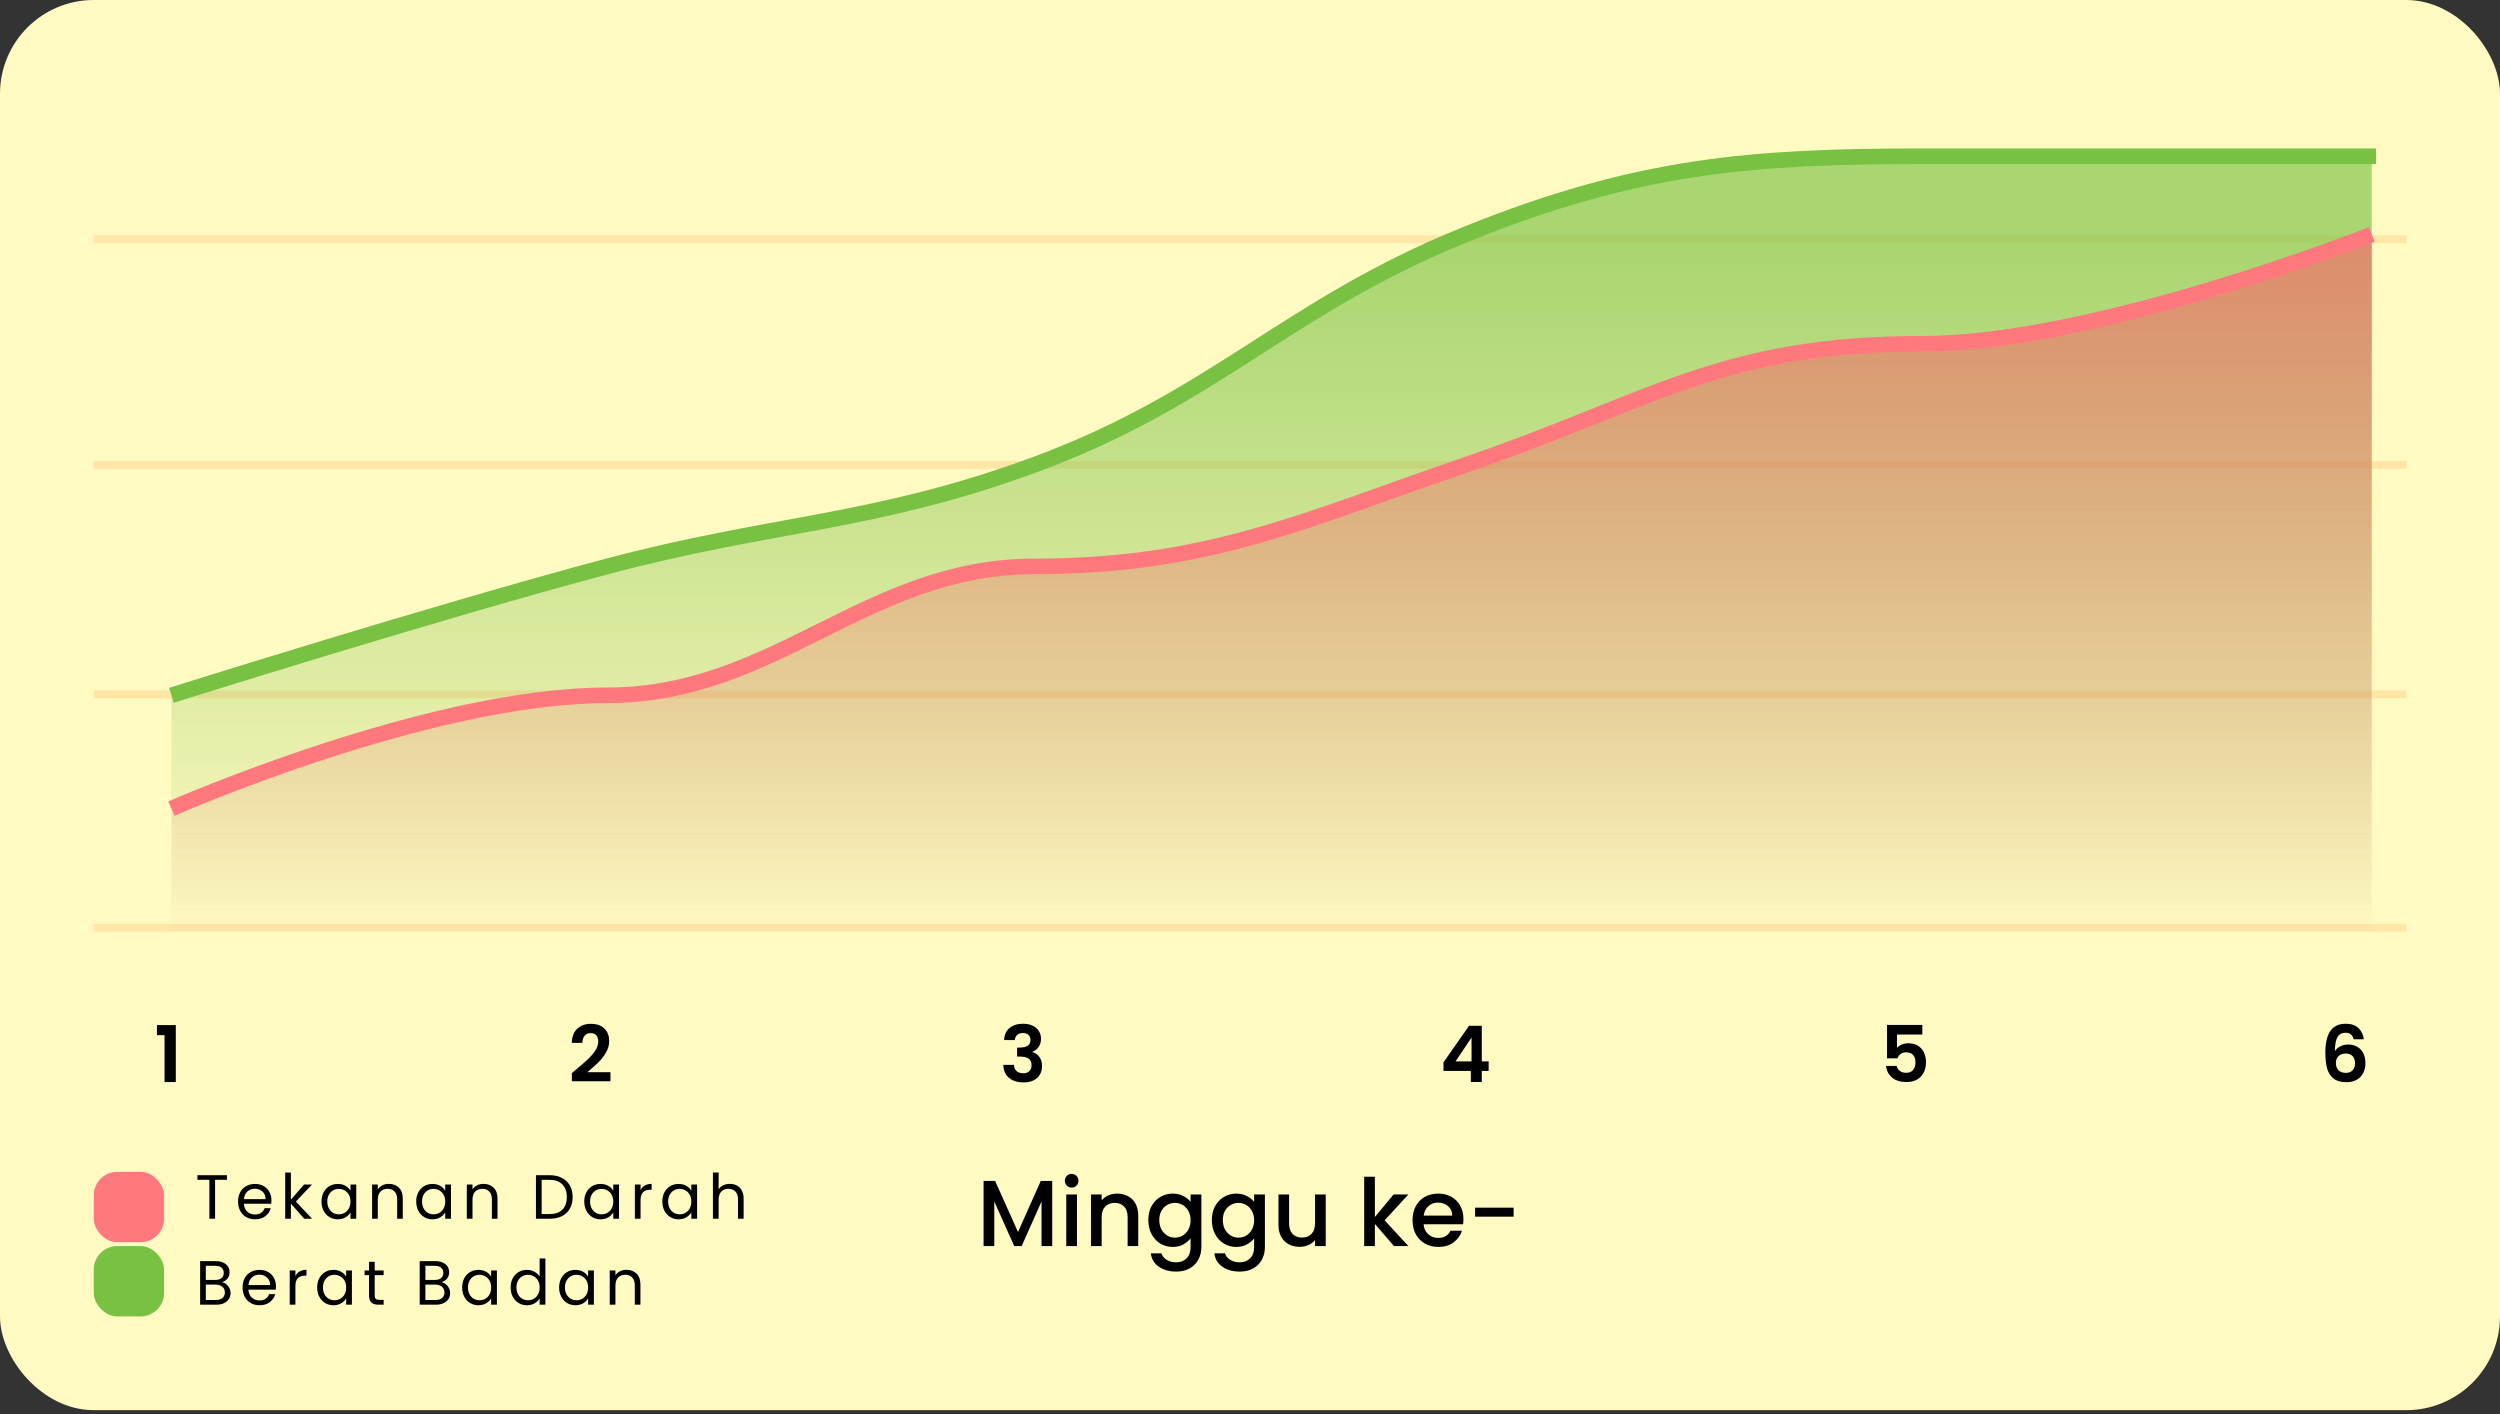 <svg width="320" height="181" viewBox="0 0 320 181" fill="none" xmlns="http://www.w3.org/2000/svg">
<rect x="0" y="0" width="320" height="181" fill="#333333" stroke="none"/>
<rect width="320" height="180.5" rx="12" fill="#FFF9C2"/>
<path d="M12 118.75H308M12 88.878H308M12 59.503H308M12 30.627H308" stroke="#FFE5A6"/>
<path d="M20.091 132.5V131.21H22.501V138.5H21.061V132.5H20.091Z" fill="black"/>
<path d="M73.716 136.92C74.356 136.387 74.866 135.943 75.246 135.59C75.626 135.23 75.943 134.857 76.196 134.47C76.45 134.083 76.576 133.703 76.576 133.33C76.576 132.99 76.496 132.723 76.336 132.53C76.176 132.337 75.93 132.24 75.596 132.24C75.263 132.24 75.006 132.353 74.826 132.58C74.646 132.8 74.553 133.103 74.546 133.49H73.186C73.213 132.69 73.45 132.083 73.896 131.67C74.35 131.257 74.923 131.05 75.616 131.05C76.376 131.05 76.96 131.253 77.366 131.66C77.773 132.06 77.976 132.59 77.976 133.25C77.976 133.77 77.836 134.267 77.556 134.74C77.276 135.213 76.956 135.627 76.596 135.98C76.236 136.327 75.766 136.747 75.186 137.24H78.136V138.4H73.196V137.36L73.716 136.92Z" fill="black"/>
<path d="M128.52 133.13C128.553 132.463 128.787 131.95 129.22 131.59C129.66 131.223 130.237 131.04 130.95 131.04C131.437 131.04 131.853 131.127 132.2 131.3C132.547 131.467 132.807 131.697 132.98 131.99C133.16 132.277 133.25 132.603 133.25 132.97C133.25 133.39 133.14 133.747 132.92 134.04C132.707 134.327 132.45 134.52 132.15 134.62V134.66C132.537 134.78 132.837 134.993 133.05 135.3C133.27 135.607 133.38 136 133.38 136.48C133.38 136.88 133.287 137.237 133.1 137.55C132.92 137.863 132.65 138.11 132.29 138.29C131.937 138.463 131.51 138.55 131.01 138.55C130.257 138.55 129.643 138.36 129.17 137.98C128.697 137.6 128.447 137.04 128.42 136.3H129.78C129.793 136.627 129.903 136.89 130.11 137.09C130.323 137.283 130.613 137.38 130.98 137.38C131.32 137.38 131.58 137.287 131.76 137.1C131.947 136.907 132.04 136.66 132.04 136.36C132.04 135.96 131.913 135.673 131.66 135.5C131.407 135.327 131.013 135.24 130.48 135.24H130.19V134.09H130.48C131.427 134.09 131.9 133.773 131.9 133.14C131.9 132.853 131.813 132.63 131.64 132.47C131.473 132.31 131.23 132.23 130.91 132.23C130.597 132.23 130.353 132.317 130.18 132.49C130.013 132.657 129.917 132.87 129.89 133.13H128.52Z" fill="black"/>
<path d="M184.768 137.08V135.98L188.038 131.3H189.668V135.86H190.548V137.08H189.668V138.5H188.268V137.08H184.768ZM188.358 132.8L186.308 135.86H188.358V132.8Z" fill="black"/>
<path d="M246.057 132.42H242.817V134.13C242.957 133.957 243.157 133.817 243.417 133.71C243.677 133.597 243.954 133.54 244.247 133.54C244.78 133.54 245.217 133.657 245.557 133.89C245.897 134.123 246.144 134.423 246.297 134.79C246.45 135.15 246.527 135.537 246.527 135.95C246.527 136.717 246.307 137.333 245.867 137.8C245.434 138.267 244.814 138.5 244.007 138.5C243.247 138.5 242.64 138.31 242.187 137.93C241.734 137.55 241.477 137.053 241.417 136.44H242.777C242.837 136.707 242.97 136.92 243.177 137.08C243.39 137.24 243.66 137.32 243.987 137.32C244.38 137.32 244.677 137.197 244.877 136.95C245.077 136.703 245.177 136.377 245.177 135.97C245.177 135.557 245.074 135.243 244.867 135.03C244.667 134.81 244.37 134.7 243.977 134.7C243.697 134.7 243.464 134.77 243.277 134.91C243.09 135.05 242.957 135.237 242.877 135.47H241.537V131.19H246.057V132.42Z" fill="black"/>
<path d="M301.265 133.03C301.199 132.75 301.082 132.54 300.915 132.4C300.755 132.26 300.522 132.19 300.215 132.19C299.755 132.19 299.415 132.377 299.195 132.75C298.982 133.117 298.872 133.717 298.865 134.55C299.025 134.283 299.259 134.077 299.565 133.93C299.872 133.777 300.205 133.7 300.565 133.7C300.999 133.7 301.382 133.793 301.715 133.98C302.049 134.167 302.309 134.44 302.495 134.8C302.682 135.153 302.775 135.58 302.775 136.08C302.775 136.553 302.679 136.977 302.485 137.35C302.299 137.717 302.022 138.003 301.655 138.21C301.289 138.417 300.852 138.52 300.345 138.52C299.652 138.52 299.105 138.367 298.705 138.06C298.312 137.753 298.035 137.327 297.875 136.78C297.722 136.227 297.645 135.547 297.645 134.74C297.645 133.52 297.855 132.6 298.275 131.98C298.695 131.353 299.359 131.04 300.265 131.04C300.965 131.04 301.509 131.23 301.895 131.61C302.282 131.99 302.505 132.463 302.565 133.03H301.265ZM300.245 134.85C299.892 134.85 299.595 134.953 299.355 135.16C299.115 135.367 298.995 135.667 298.995 136.06C298.995 136.453 299.105 136.763 299.325 136.99C299.552 137.217 299.869 137.33 300.275 137.33C300.635 137.33 300.919 137.22 301.125 137C301.339 136.78 301.445 136.483 301.445 136.11C301.445 135.723 301.342 135.417 301.135 135.19C300.935 134.963 300.639 134.85 300.245 134.85Z" fill="black"/>
<path d="M77.716 72.5C55.731 78.348 21.94 89 21.94 89V119.5H303.582V20H246.149C224.06 20 209.539 21.149 187.612 30C164.742 39.231 155.584 50.961 132.388 59.5C111.939 67.028 98.896 66.866 77.716 72.5Z" fill="url(#paint0_linear_857_5914)" fill-opacity="0.8"/>
<path d="M21.94 89C21.94 89 55.731 78.349 77.716 72.5C98.896 66.866 111.939 67.028 132.388 59.5C155.584 50.961 164.742 39.231 187.612 30C209.539 21.149 224.06 20 246.149 20C268.239 20 304.134 20 304.134 20" stroke="#78C142" stroke-width="2"/>
<path d="M77.716 89C54.801 89 21.94 103.5 21.94 103.5V119.5H303.582V30C303.582 30 268.239 44 246.149 44C220.295 44 211.795 51.219 187.612 59.5C166.769 66.637 154.671 72.5 132.388 72.5C110.851 72.5 99.254 89 77.716 89Z" fill="url(#paint1_linear_857_5914)" fill-opacity="0.8"/>
<path d="M21.94 103.5C21.94 103.5 54.801 89 77.716 89C99.254 89 110.851 72.5 132.388 72.5C154.671 72.5 166.769 66.637 187.612 59.5C211.795 51.219 220.295 44 246.149 44C268.239 44 303.582 30 303.582 30" stroke="#FF787D" stroke-width="2"/>
<rect x="12" y="150" width="9" height="9" rx="3" fill="#FF787D"/>
<path d="M29.048 150.424V151.016H27.528V156H26.8V151.016H25.272V150.424H29.048ZM34.744 153.64C34.744 153.779 34.736 153.925 34.72 154.08H31.216C31.243 154.512 31.39 154.851 31.656 155.096C31.928 155.336 32.256 155.456 32.64 155.456C32.955 155.456 33.216 155.384 33.424 155.24C33.638 155.091 33.787 154.893 33.872 154.648H34.656C34.539 155.069 34.304 155.413 33.952 155.68C33.6 155.941 33.163 156.072 32.64 156.072C32.224 156.072 31.851 155.979 31.52 155.792C31.195 155.605 30.939 155.341 30.752 155C30.566 154.653 30.472 154.253 30.472 153.8C30.472 153.347 30.563 152.949 30.744 152.608C30.925 152.267 31.179 152.005 31.504 151.824C31.835 151.637 32.214 151.544 32.64 151.544C33.056 151.544 33.424 151.635 33.744 151.816C34.064 151.997 34.309 152.248 34.48 152.568C34.656 152.883 34.744 153.24 34.744 153.64ZM33.992 153.488C33.992 153.211 33.931 152.973 33.808 152.776C33.685 152.573 33.517 152.421 33.304 152.32C33.096 152.213 32.864 152.16 32.608 152.16C32.24 152.16 31.925 152.277 31.664 152.512C31.408 152.747 31.262 153.072 31.224 153.488H33.992ZM38.953 156L37.233 154.064V156H36.505V150.08H37.233V153.56L38.921 151.616H39.937L37.873 153.8L39.945 156H38.953ZM41.15 153.792C41.15 153.344 41.241 152.952 41.422 152.616C41.604 152.275 41.852 152.011 42.166 151.824C42.486 151.637 42.841 151.544 43.23 151.544C43.614 151.544 43.948 151.627 44.23 151.792C44.513 151.957 44.724 152.165 44.862 152.416V151.616H45.598V156H44.862V155.184C44.718 155.44 44.502 155.653 44.214 155.824C43.932 155.989 43.601 156.072 43.222 156.072C42.833 156.072 42.481 155.976 42.166 155.784C41.852 155.592 41.604 155.323 41.422 154.976C41.241 154.629 41.15 154.235 41.15 153.792ZM44.862 153.8C44.862 153.469 44.796 153.181 44.662 152.936C44.529 152.691 44.348 152.504 44.118 152.376C43.894 152.243 43.646 152.176 43.374 152.176C43.102 152.176 42.854 152.24 42.63 152.368C42.406 152.496 42.228 152.683 42.094 152.928C41.961 153.173 41.894 153.461 41.894 153.792C41.894 154.128 41.961 154.421 42.094 154.672C42.228 154.917 42.406 155.107 42.63 155.24C42.854 155.368 43.102 155.432 43.374 155.432C43.646 155.432 43.894 155.368 44.118 155.24C44.348 155.107 44.529 154.917 44.662 154.672C44.796 154.421 44.862 154.131 44.862 153.8ZM49.764 151.536C50.298 151.536 50.73 151.699 51.06 152.024C51.391 152.344 51.556 152.808 51.556 153.416V156H50.837V153.52C50.837 153.083 50.727 152.749 50.508 152.52C50.29 152.285 49.991 152.168 49.612 152.168C49.228 152.168 48.922 152.288 48.693 152.528C48.468 152.768 48.356 153.117 48.356 153.576V156H47.629V151.616H48.356V152.24C48.501 152.016 48.695 151.843 48.941 151.72C49.191 151.597 49.466 151.536 49.764 151.536ZM53.274 153.792C53.274 153.344 53.364 152.952 53.546 152.616C53.727 152.275 53.975 152.011 54.29 151.824C54.61 151.637 54.964 151.544 55.354 151.544C55.738 151.544 56.071 151.627 56.354 151.792C56.636 151.957 56.847 152.165 56.986 152.416V151.616H57.722V156H56.986V155.184C56.842 155.44 56.626 155.653 56.338 155.824C56.055 155.989 55.724 156.072 55.346 156.072C54.956 156.072 54.604 155.976 54.29 155.784C53.975 155.592 53.727 155.323 53.546 154.976C53.364 154.629 53.274 154.235 53.274 153.792ZM56.986 153.8C56.986 153.469 56.919 153.181 56.786 152.936C56.652 152.691 56.471 152.504 56.242 152.376C56.018 152.243 55.77 152.176 55.498 152.176C55.226 152.176 54.978 152.24 54.754 152.368C54.53 152.496 54.351 152.683 54.218 152.928C54.084 153.173 54.018 153.461 54.018 153.792C54.018 154.128 54.084 154.421 54.218 154.672C54.351 154.917 54.53 155.107 54.754 155.24C54.978 155.368 55.226 155.432 55.498 155.432C55.77 155.432 56.018 155.368 56.242 155.24C56.471 155.107 56.652 154.917 56.786 154.672C56.919 154.421 56.986 154.131 56.986 153.8ZM61.888 151.536C62.421 151.536 62.853 151.699 63.184 152.024C63.515 152.344 63.68 152.808 63.68 153.416V156H62.96V153.52C62.96 153.083 62.851 152.749 62.632 152.52C62.413 152.285 62.115 152.168 61.736 152.168C61.352 152.168 61.045 152.288 60.816 152.528C60.592 152.768 60.48 153.117 60.48 153.576V156H59.752V151.616H60.48V152.24C60.624 152.016 60.819 151.843 61.064 151.72C61.315 151.597 61.589 151.536 61.888 151.536ZM70.338 150.424C70.946 150.424 71.471 150.539 71.914 150.768C72.362 150.992 72.703 151.315 72.938 151.736C73.178 152.157 73.298 152.653 73.298 153.224C73.298 153.795 73.178 154.291 72.938 154.712C72.703 155.128 72.362 155.448 71.914 155.672C71.471 155.891 70.946 156 70.338 156H68.602V150.424H70.338ZM70.338 155.4C71.058 155.4 71.607 155.211 71.986 154.832C72.365 154.448 72.554 153.912 72.554 153.224C72.554 152.531 72.362 151.989 71.978 151.6C71.599 151.211 71.053 151.016 70.338 151.016H69.33V155.4H70.338ZM74.786 153.792C74.786 153.344 74.877 152.952 75.058 152.616C75.24 152.275 75.487 152.011 75.802 151.824C76.122 151.637 76.477 151.544 76.866 151.544C77.25 151.544 77.584 151.627 77.866 151.792C78.149 151.957 78.359 152.165 78.498 152.416V151.616H79.234V156H78.498V155.184C78.354 155.44 78.138 155.653 77.85 155.824C77.567 155.989 77.237 156.072 76.858 156.072C76.469 156.072 76.117 155.976 75.802 155.784C75.487 155.592 75.24 155.323 75.058 154.976C74.877 154.629 74.786 154.235 74.786 153.792ZM78.498 153.8C78.498 153.469 78.431 153.181 78.298 152.936C78.165 152.691 77.984 152.504 77.754 152.376C77.53 152.243 77.282 152.176 77.01 152.176C76.738 152.176 76.49 152.24 76.266 152.368C76.042 152.496 75.864 152.683 75.73 152.928C75.597 153.173 75.53 153.461 75.53 153.792C75.53 154.128 75.597 154.421 75.73 154.672C75.864 154.917 76.042 155.107 76.266 155.24C76.49 155.368 76.738 155.432 77.01 155.432C77.282 155.432 77.53 155.368 77.754 155.24C77.984 155.107 78.165 154.917 78.298 154.672C78.431 154.421 78.498 154.131 78.498 153.8ZM81.992 152.328C82.12 152.077 82.302 151.883 82.536 151.744C82.776 151.605 83.067 151.536 83.408 151.536V152.288H83.216C82.4 152.288 81.992 152.731 81.992 153.616V156H81.264V151.616H81.992V152.328ZM84.777 153.792C84.777 153.344 84.868 152.952 85.049 152.616C85.23 152.275 85.478 152.011 85.793 151.824C86.113 151.637 86.468 151.544 86.857 151.544C87.241 151.544 87.574 151.627 87.857 151.792C88.139 151.957 88.35 152.165 88.489 152.416V151.616H89.225V156H88.489V155.184C88.345 155.44 88.129 155.653 87.841 155.824C87.558 155.989 87.228 156.072 86.849 156.072C86.46 156.072 86.108 155.976 85.793 155.784C85.478 155.592 85.23 155.323 85.049 154.976C84.868 154.629 84.777 154.235 84.777 153.792ZM88.489 153.8C88.489 153.469 88.422 153.181 88.289 152.936C88.156 152.691 87.974 152.504 87.745 152.376C87.521 152.243 87.273 152.176 87.001 152.176C86.729 152.176 86.481 152.24 86.257 152.368C86.033 152.496 85.854 152.683 85.721 152.928C85.588 153.173 85.521 153.461 85.521 153.792C85.521 154.128 85.588 154.421 85.721 154.672C85.854 154.917 86.033 155.107 86.257 155.24C86.481 155.368 86.729 155.432 87.001 155.432C87.273 155.432 87.521 155.368 87.745 155.24C87.974 155.107 88.156 154.917 88.289 154.672C88.422 154.421 88.489 154.131 88.489 153.8ZM93.431 151.536C93.762 151.536 94.06 151.608 94.327 151.752C94.594 151.891 94.802 152.101 94.951 152.384C95.106 152.667 95.183 153.011 95.183 153.416V156H94.463V153.52C94.463 153.083 94.354 152.749 94.135 152.52C93.916 152.285 93.618 152.168 93.239 152.168C92.855 152.168 92.548 152.288 92.319 152.528C92.095 152.768 91.983 153.117 91.983 153.576V156H91.255V150.08H91.983V152.24C92.127 152.016 92.324 151.843 92.575 151.72C92.831 151.597 93.116 151.536 93.431 151.536Z" fill="black"/>
<rect x="12" y="159.5" width="9" height="9" rx="3" fill="#78C142"/>
<path d="M28.408 164.128C28.611 164.16 28.795 164.243 28.96 164.376C29.131 164.509 29.264 164.675 29.36 164.872C29.461 165.069 29.512 165.28 29.512 165.504C29.512 165.787 29.44 166.043 29.296 166.272C29.152 166.496 28.941 166.675 28.664 166.808C28.392 166.936 28.069 167 27.696 167H25.616V161.424H27.616C27.995 161.424 28.317 161.488 28.584 161.616C28.851 161.739 29.051 161.907 29.184 162.12C29.317 162.333 29.384 162.573 29.384 162.84C29.384 163.171 29.293 163.445 29.112 163.664C28.936 163.877 28.701 164.032 28.408 164.128ZM26.344 163.832H27.568C27.909 163.832 28.173 163.752 28.36 163.592C28.547 163.432 28.64 163.211 28.64 162.928C28.64 162.645 28.547 162.424 28.36 162.264C28.173 162.104 27.904 162.024 27.552 162.024H26.344V163.832ZM27.632 166.4C27.995 166.4 28.277 166.315 28.48 166.144C28.683 165.973 28.784 165.736 28.784 165.432C28.784 165.123 28.677 164.88 28.464 164.704C28.251 164.523 27.965 164.432 27.608 164.432H26.344V166.4H27.632ZM35.322 164.64C35.322 164.779 35.314 164.925 35.298 165.08H31.794C31.821 165.512 31.968 165.851 32.234 166.096C32.506 166.336 32.834 166.456 33.218 166.456C33.533 166.456 33.794 166.384 34.002 166.24C34.216 166.091 34.365 165.893 34.45 165.648H35.234C35.117 166.069 34.882 166.413 34.53 166.68C34.178 166.941 33.741 167.072 33.218 167.072C32.802 167.072 32.429 166.979 32.098 166.792C31.773 166.605 31.517 166.341 31.33 166C31.144 165.653 31.05 165.253 31.05 164.8C31.05 164.347 31.141 163.949 31.322 163.608C31.504 163.267 31.757 163.005 32.082 162.824C32.413 162.637 32.792 162.544 33.218 162.544C33.634 162.544 34.002 162.635 34.322 162.816C34.642 162.997 34.888 163.248 35.058 163.568C35.234 163.883 35.322 164.24 35.322 164.64ZM34.57 164.488C34.57 164.211 34.509 163.973 34.386 163.776C34.264 163.573 34.096 163.421 33.882 163.32C33.674 163.213 33.442 163.16 33.186 163.16C32.818 163.16 32.504 163.277 32.242 163.512C31.986 163.747 31.84 164.072 31.802 164.488H34.57ZM37.811 163.328C37.939 163.077 38.12 162.883 38.355 162.744C38.595 162.605 38.886 162.536 39.227 162.536V163.288H39.035C38.219 163.288 37.811 163.731 37.811 164.616V167H37.083V162.616H37.811V163.328ZM40.596 164.792C40.596 164.344 40.686 163.952 40.868 163.616C41.049 163.275 41.297 163.011 41.612 162.824C41.932 162.637 42.286 162.544 42.676 162.544C43.06 162.544 43.393 162.627 43.676 162.792C43.958 162.957 44.169 163.165 44.308 163.416V162.616H45.044V167H44.308V166.184C44.164 166.44 43.948 166.653 43.66 166.824C43.377 166.989 43.046 167.072 42.668 167.072C42.278 167.072 41.926 166.976 41.612 166.784C41.297 166.592 41.049 166.323 40.868 165.976C40.686 165.629 40.596 165.235 40.596 164.792ZM44.308 164.8C44.308 164.469 44.241 164.181 44.108 163.936C43.974 163.691 43.793 163.504 43.564 163.376C43.34 163.243 43.092 163.176 42.82 163.176C42.548 163.176 42.3 163.24 42.076 163.368C41.852 163.496 41.673 163.683 41.54 163.928C41.406 164.173 41.34 164.461 41.34 164.792C41.34 165.128 41.406 165.421 41.54 165.672C41.673 165.917 41.852 166.107 42.076 166.24C42.3 166.368 42.548 166.432 42.82 166.432C43.092 166.432 43.34 166.368 43.564 166.24C43.793 166.107 43.974 165.917 44.108 165.672C44.241 165.421 44.308 165.131 44.308 164.8ZM47.962 163.216V165.8C47.962 166.013 48.007 166.165 48.098 166.256C48.188 166.341 48.346 166.384 48.57 166.384H49.106V167H48.45C48.044 167 47.74 166.907 47.538 166.72C47.335 166.533 47.234 166.227 47.234 165.8V163.216H46.666V162.616H47.234V161.512H47.962V162.616H49.106V163.216H47.962ZM56.513 164.128C56.715 164.16 56.899 164.243 57.065 164.376C57.235 164.509 57.369 164.675 57.465 164.872C57.566 165.069 57.617 165.28 57.617 165.504C57.617 165.787 57.545 166.043 57.401 166.272C57.257 166.496 57.046 166.675 56.769 166.808C56.497 166.936 56.174 167 55.801 167H53.721V161.424H55.721C56.099 161.424 56.422 161.488 56.689 161.616C56.955 161.739 57.155 161.907 57.289 162.12C57.422 162.333 57.489 162.573 57.489 162.84C57.489 163.171 57.398 163.445 57.217 163.664C57.041 163.877 56.806 164.032 56.513 164.128ZM54.449 163.832H55.673C56.014 163.832 56.278 163.752 56.465 163.592C56.651 163.432 56.745 163.211 56.745 162.928C56.745 162.645 56.651 162.424 56.465 162.264C56.278 162.104 56.009 162.024 55.657 162.024H54.449V163.832ZM55.737 166.4C56.099 166.4 56.382 166.315 56.585 166.144C56.787 165.973 56.889 165.736 56.889 165.432C56.889 165.123 56.782 164.88 56.569 164.704C56.355 164.523 56.07 164.432 55.713 164.432H54.449V166.4H55.737ZM59.155 164.792C59.155 164.344 59.246 163.952 59.427 163.616C59.608 163.275 59.856 163.011 60.171 162.824C60.491 162.637 60.846 162.544 61.235 162.544C61.619 162.544 61.952 162.627 62.235 162.792C62.518 162.957 62.728 163.165 62.867 163.416V162.616H63.603V167H62.867V166.184C62.723 166.44 62.507 166.653 62.219 166.824C61.936 166.989 61.606 167.072 61.227 167.072C60.838 167.072 60.486 166.976 60.171 166.784C59.856 166.592 59.608 166.323 59.427 165.976C59.246 165.629 59.155 165.235 59.155 164.792ZM62.867 164.8C62.867 164.469 62.8 164.181 62.667 163.936C62.534 163.691 62.352 163.504 62.123 163.376C61.899 163.243 61.651 163.176 61.379 163.176C61.107 163.176 60.859 163.24 60.635 163.368C60.411 163.496 60.232 163.683 60.099 163.928C59.966 164.173 59.899 164.461 59.899 164.792C59.899 165.128 59.966 165.421 60.099 165.672C60.232 165.917 60.411 166.107 60.635 166.24C60.859 166.368 61.107 166.432 61.379 166.432C61.651 166.432 61.899 166.368 62.123 166.24C62.352 166.107 62.534 165.917 62.667 165.672C62.8 165.421 62.867 165.131 62.867 164.8ZM65.361 164.792C65.361 164.344 65.452 163.952 65.633 163.616C65.814 163.275 66.062 163.011 66.377 162.824C66.697 162.637 67.055 162.544 67.449 162.544C67.79 162.544 68.108 162.624 68.401 162.784C68.695 162.939 68.918 163.144 69.073 163.4V161.08H69.809V167H69.073V166.176C68.929 166.437 68.716 166.653 68.433 166.824C68.15 166.989 67.82 167.072 67.441 167.072C67.052 167.072 66.697 166.976 66.377 166.784C66.062 166.592 65.814 166.323 65.633 165.976C65.452 165.629 65.361 165.235 65.361 164.792ZM69.073 164.8C69.073 164.469 69.007 164.181 68.873 163.936C68.74 163.691 68.558 163.504 68.329 163.376C68.105 163.243 67.857 163.176 67.585 163.176C67.313 163.176 67.065 163.24 66.841 163.368C66.617 163.496 66.439 163.683 66.305 163.928C66.172 164.173 66.105 164.461 66.105 164.792C66.105 165.128 66.172 165.421 66.305 165.672C66.439 165.917 66.617 166.107 66.841 166.24C67.065 166.368 67.313 166.432 67.585 166.432C67.857 166.432 68.105 166.368 68.329 166.24C68.558 166.107 68.74 165.917 68.873 165.672C69.007 165.421 69.073 165.131 69.073 164.8ZM71.567 164.792C71.567 164.344 71.658 163.952 71.839 163.616C72.021 163.275 72.269 163.011 72.583 162.824C72.903 162.637 73.258 162.544 73.647 162.544C74.031 162.544 74.365 162.627 74.647 162.792C74.93 162.957 75.141 163.165 75.279 163.416V162.616H76.015V167H75.279V166.184C75.135 166.44 74.919 166.653 74.631 166.824C74.349 166.989 74.018 167.072 73.639 167.072C73.25 167.072 72.898 166.976 72.583 166.784C72.269 166.592 72.021 166.323 71.839 165.976C71.658 165.629 71.567 165.235 71.567 164.792ZM75.279 164.8C75.279 164.469 75.213 164.181 75.079 163.936C74.946 163.691 74.765 163.504 74.535 163.376C74.311 163.243 74.063 163.176 73.791 163.176C73.519 163.176 73.271 163.24 73.047 163.368C72.823 163.496 72.645 163.683 72.511 163.928C72.378 164.173 72.311 164.461 72.311 164.792C72.311 165.128 72.378 165.421 72.511 165.672C72.645 165.917 72.823 166.107 73.047 166.24C73.271 166.368 73.519 166.432 73.791 166.432C74.063 166.432 74.311 166.368 74.535 166.24C74.765 166.107 74.946 165.917 75.079 165.672C75.213 165.421 75.279 165.131 75.279 164.8ZM80.182 162.536C80.715 162.536 81.147 162.699 81.478 163.024C81.808 163.344 81.974 163.808 81.974 164.416V167H81.254V164.52C81.254 164.083 81.144 163.749 80.926 163.52C80.707 163.285 80.408 163.168 80.03 163.168C79.646 163.168 79.339 163.288 79.11 163.528C78.886 163.768 78.774 164.117 78.774 164.576V167H78.046V162.616H78.774V163.24C78.918 163.016 79.112 162.843 79.358 162.72C79.608 162.597 79.883 162.536 80.182 162.536Z" fill="black"/>
<path d="M134.684 151.16V159.5H133.316V153.788L130.772 159.5H129.824L127.268 153.788V159.5H125.9V151.16H127.376L130.304 157.7L133.22 151.16H134.684ZM137.178 152.012C136.93 152.012 136.722 151.928 136.554 151.76C136.386 151.592 136.302 151.384 136.302 151.136C136.302 150.888 136.386 150.68 136.554 150.512C136.722 150.344 136.93 150.26 137.178 150.26C137.418 150.26 137.622 150.344 137.79 150.512C137.958 150.68 138.042 150.888 138.042 151.136C138.042 151.384 137.958 151.592 137.79 151.76C137.622 151.928 137.418 152.012 137.178 152.012ZM137.85 152.888V159.5H136.482V152.888H137.85ZM142.982 152.78C143.502 152.78 143.966 152.888 144.374 153.104C144.79 153.32 145.114 153.64 145.346 154.064C145.578 154.488 145.694 155 145.694 155.6V159.5H144.338V155.804C144.338 155.212 144.19 154.76 143.894 154.448C143.598 154.128 143.194 153.968 142.682 153.968C142.17 153.968 141.762 154.128 141.458 154.448C141.162 154.76 141.014 155.212 141.014 155.804V159.5H139.646V152.888H141.014V153.644C141.238 153.372 141.522 153.16 141.866 153.008C142.218 152.856 142.59 152.78 142.982 152.78ZM150.103 152.78C150.615 152.78 151.067 152.884 151.459 153.092C151.859 153.292 152.171 153.544 152.395 153.848V152.888H153.775V159.608C153.775 160.216 153.647 160.756 153.391 161.228C153.135 161.708 152.763 162.084 152.275 162.356C151.795 162.628 151.219 162.764 150.547 162.764C149.651 162.764 148.907 162.552 148.315 162.128C147.723 161.712 147.387 161.144 147.307 160.424H148.663C148.767 160.768 148.987 161.044 149.323 161.252C149.667 161.468 150.075 161.576 150.547 161.576C151.099 161.576 151.543 161.408 151.879 161.072C152.223 160.736 152.395 160.248 152.395 159.608V158.504C152.163 158.816 151.847 159.08 151.447 159.296C151.055 159.504 150.607 159.608 150.103 159.608C149.527 159.608 148.999 159.464 148.519 159.176C148.047 158.88 147.671 158.472 147.391 157.952C147.119 157.424 146.983 156.828 146.983 156.164C146.983 155.5 147.119 154.912 147.391 154.4C147.671 153.888 148.047 153.492 148.519 153.212C148.999 152.924 149.527 152.78 150.103 152.78ZM152.395 156.188C152.395 155.732 152.299 155.336 152.107 155C151.923 154.664 151.679 154.408 151.375 154.232C151.071 154.056 150.743 153.968 150.391 153.968C150.039 153.968 149.711 154.056 149.407 154.232C149.103 154.4 148.855 154.652 148.663 154.988C148.479 155.316 148.387 155.708 148.387 156.164C148.387 156.62 148.479 157.02 148.663 157.364C148.855 157.708 149.103 157.972 149.407 158.156C149.719 158.332 150.047 158.42 150.391 158.42C150.743 158.42 151.071 158.332 151.375 158.156C151.679 157.98 151.923 157.724 152.107 157.388C152.299 157.044 152.395 156.644 152.395 156.188ZM158.236 152.78C158.748 152.78 159.2 152.884 159.592 153.092C159.992 153.292 160.304 153.544 160.528 153.848V152.888H161.908V159.608C161.908 160.216 161.78 160.756 161.524 161.228C161.268 161.708 160.896 162.084 160.408 162.356C159.928 162.628 159.352 162.764 158.68 162.764C157.784 162.764 157.04 162.552 156.448 162.128C155.856 161.712 155.52 161.144 155.44 160.424H156.796C156.9 160.768 157.12 161.044 157.456 161.252C157.8 161.468 158.208 161.576 158.68 161.576C159.232 161.576 159.676 161.408 160.012 161.072C160.356 160.736 160.528 160.248 160.528 159.608V158.504C160.296 158.816 159.98 159.08 159.58 159.296C159.188 159.504 158.74 159.608 158.236 159.608C157.66 159.608 157.132 159.464 156.652 159.176C156.18 158.88 155.804 158.472 155.524 157.952C155.252 157.424 155.116 156.828 155.116 156.164C155.116 155.5 155.252 154.912 155.524 154.4C155.804 153.888 156.18 153.492 156.652 153.212C157.132 152.924 157.66 152.78 158.236 152.78ZM160.528 156.188C160.528 155.732 160.432 155.336 160.24 155C160.056 154.664 159.812 154.408 159.508 154.232C159.204 154.056 158.876 153.968 158.524 153.968C158.172 153.968 157.844 154.056 157.54 154.232C157.236 154.4 156.988 154.652 156.796 154.988C156.612 155.316 156.52 155.708 156.52 156.164C156.52 156.62 156.612 157.02 156.796 157.364C156.988 157.708 157.236 157.972 157.54 158.156C157.852 158.332 158.18 158.42 158.524 158.42C158.876 158.42 159.204 158.332 159.508 158.156C159.812 157.98 160.056 157.724 160.24 157.388C160.432 157.044 160.528 156.644 160.528 156.188ZM169.693 152.888V159.5H168.325V158.72C168.109 158.992 167.825 159.208 167.473 159.368C167.129 159.52 166.761 159.596 166.369 159.596C165.849 159.596 165.381 159.488 164.965 159.272C164.557 159.056 164.233 158.736 163.993 158.312C163.761 157.888 163.645 157.376 163.645 156.776V152.888H165.001V156.572C165.001 157.164 165.149 157.62 165.445 157.94C165.741 158.252 166.145 158.408 166.657 158.408C167.169 158.408 167.573 158.252 167.869 157.94C168.173 157.62 168.325 157.164 168.325 156.572V152.888H169.693ZM177.231 156.2L180.279 159.5H178.431L175.983 156.656V159.5H174.615V150.62H175.983V155.78L178.383 152.888H180.279L177.231 156.2ZM187.319 156.032C187.319 156.28 187.303 156.504 187.271 156.704H182.219C182.259 157.232 182.455 157.656 182.807 157.976C183.159 158.296 183.591 158.456 184.103 158.456C184.839 158.456 185.359 158.148 185.663 157.532H187.139C186.939 158.14 186.575 158.64 186.047 159.032C185.527 159.416 184.879 159.608 184.103 159.608C183.471 159.608 182.903 159.468 182.399 159.188C181.903 158.9 181.511 158.5 181.223 157.988C180.943 157.468 180.803 156.868 180.803 156.188C180.803 155.508 180.939 154.912 181.211 154.4C181.491 153.88 181.879 153.48 182.375 153.2C182.879 152.92 183.455 152.78 184.103 152.78C184.727 152.78 185.283 152.916 185.771 153.188C186.259 153.46 186.639 153.844 186.911 154.34C187.183 154.828 187.319 155.392 187.319 156.032ZM185.891 155.6C185.883 155.096 185.703 154.692 185.351 154.388C184.999 154.084 184.563 153.932 184.043 153.932C183.571 153.932 183.167 154.084 182.831 154.388C182.495 154.684 182.295 155.088 182.231 155.6H185.891ZM193.742 154.58V155.732H188.81V154.58H193.742Z" fill="black"/>
<defs>
<linearGradient id="paint0_linear_857_5914" x1="162.761" y1="31.5" x2="162.761" y2="119.5" gradientUnits="userSpaceOnUse">
<stop stop-color="#78C142" stop-opacity="0.8"/>
<stop offset="1" stop-color="#78C142" stop-opacity="0"/>
</linearGradient>
<linearGradient id="paint1_linear_857_5914" x1="162.761" y1="31.5" x2="162.761" y2="119.5" gradientUnits="userSpaceOnUse">
<stop stop-color="#FA646A" stop-opacity="0.8"/>
<stop offset="1" stop-color="#FA646A" stop-opacity="0"/>
</linearGradient>
</defs>
</svg>
